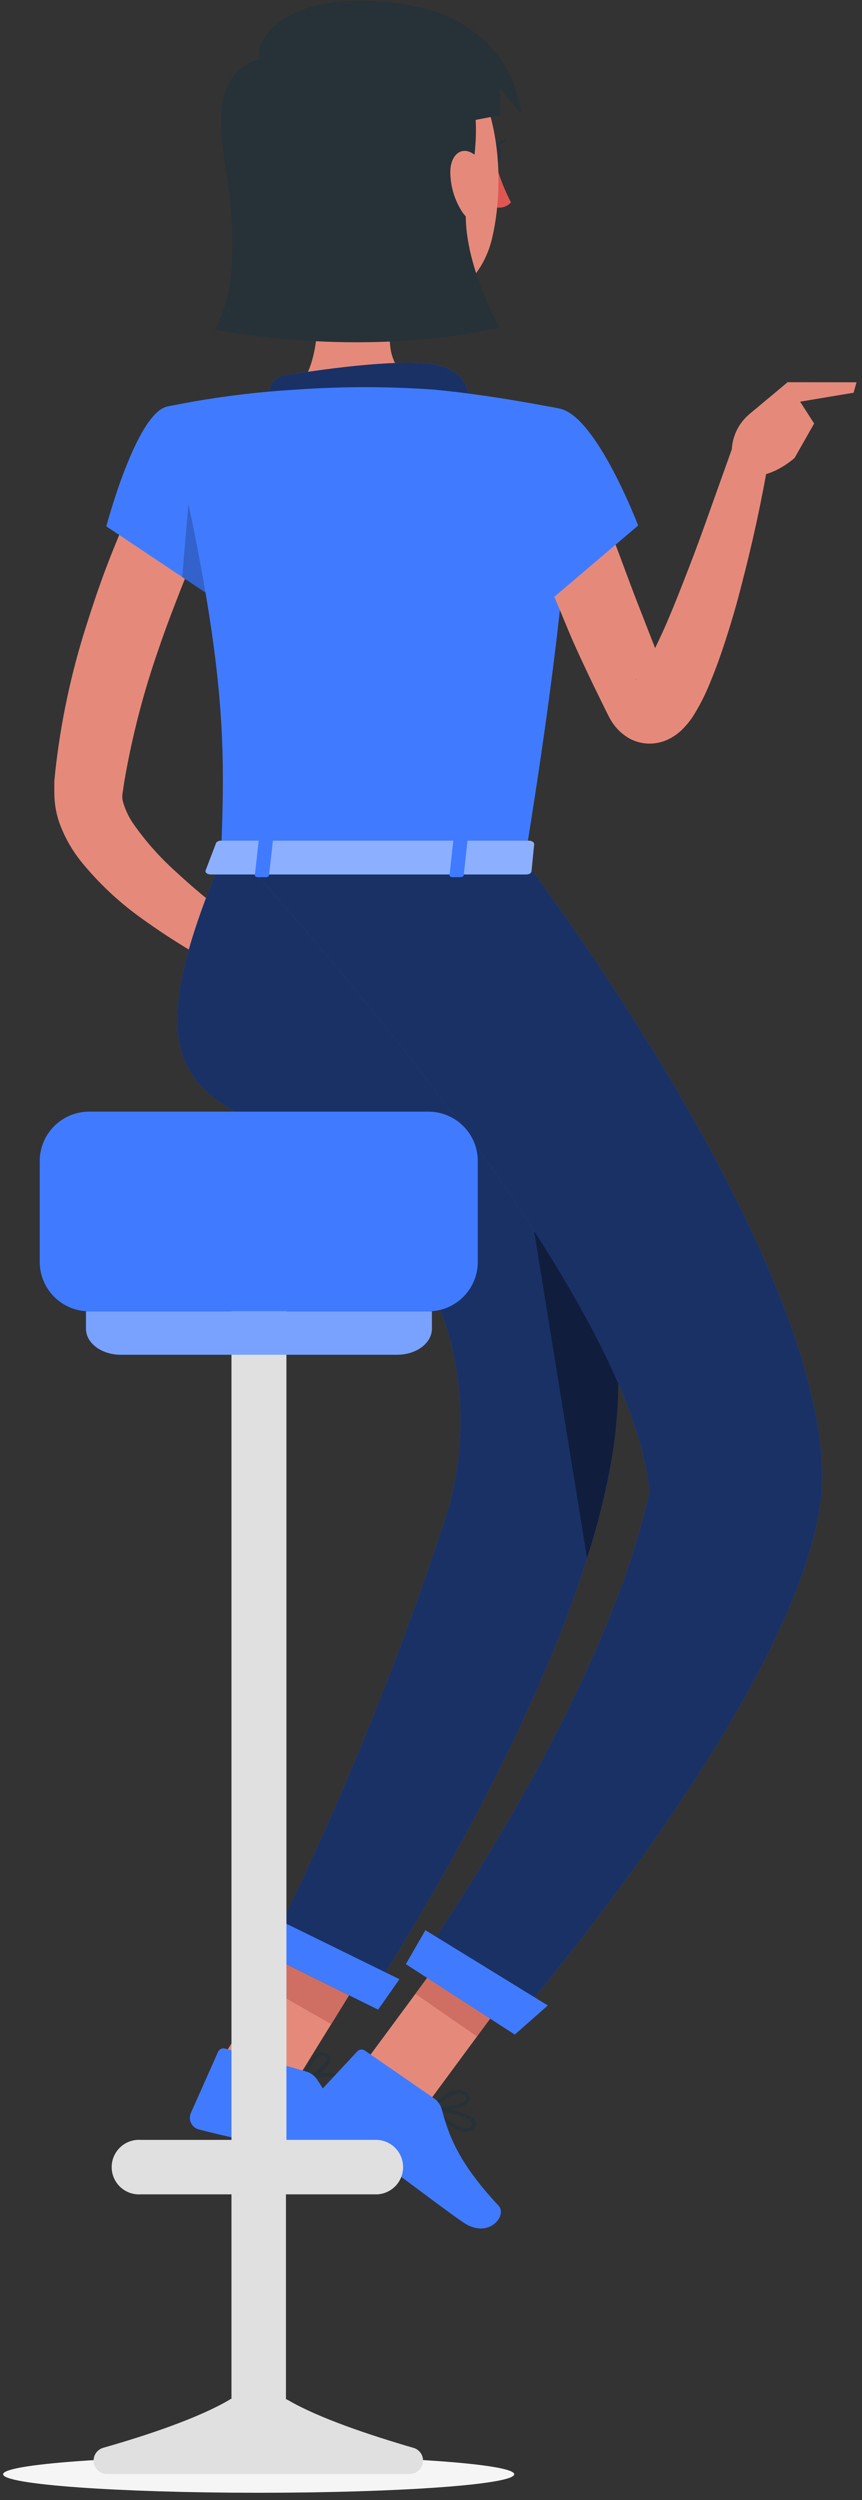 <svg width="80" height="232" viewBox="0 0 80 232" fill="none" xmlns="http://www.w3.org/2000/svg">
<rect x="0" y="0" width="80" height="232" fill="#333333" stroke="none"/>
<path d="M19.455 48.386C18.614 50.227 17.729 52.254 16.959 54.22C16.188 56.185 15.4 58.213 14.719 60.231C13.327 64.209 12.267 68.296 11.549 72.449L11.354 73.75C11.336 73.973 11.357 74.198 11.416 74.414C11.625 75.148 11.954 75.842 12.39 76.468C13.527 78.089 14.846 79.574 16.321 80.895C17.876 82.341 19.508 83.704 21.208 84.976C22.908 86.286 24.696 87.561 26.458 88.765L24.802 91.873C20.596 90.04 16.603 87.751 12.895 85.047C10.917 83.604 9.132 81.914 7.583 80.018C6.665 78.889 5.949 77.611 5.467 76.238C5.187 75.38 5.043 74.484 5.042 73.582C5.042 73.369 5.042 73.059 5.042 72.909V72.475L5.131 71.59C5.638 66.977 6.608 62.428 8.026 58.009C8.716 55.831 9.451 53.662 10.292 51.546C11.133 49.43 12.001 47.358 13.072 45.207L19.455 48.386Z" fill="#E58A7B"/>
<path d="M25.21 88.216L31.469 85.047L29.849 91.917C29.849 91.917 25.555 93.121 23.563 91.031L25.21 88.216Z" fill="#E58A7B"/>
<path d="M37.197 86.171L35.533 91.855L29.849 91.917L31.469 85.047L37.197 86.171Z" fill="#E58A7B"/>
<path d="M46.033 15.239C46.367 16.466 46.833 17.653 47.423 18.78C47.25 18.975 47.029 19.12 46.781 19.2C46.533 19.279 46.268 19.29 46.015 19.232L46.033 15.239Z" fill="#DF5753"/>
<path d="M45.847 15.292C46.213 15.292 46.511 14.836 46.511 14.274C46.511 13.712 46.213 13.256 45.847 13.256C45.48 13.256 45.183 13.712 45.183 14.274C45.183 14.836 45.48 15.292 45.847 15.292Z" fill="#263238"/>
<path d="M45.652 13.291L46.998 12.911C46.998 12.911 46.343 13.955 45.652 13.291Z" fill="#263238"/>
<path d="M28.742 21.737C29.548 25.854 30.354 33.406 27.467 36.159C27.467 36.159 28.601 40.338 36.259 40.338C44.678 40.338 40.278 36.159 40.278 36.159C35.683 35.061 35.798 31.653 36.604 28.448L28.742 21.737Z" fill="#E58A7B"/>
<path d="M26.502 12.353C26.927 19.232 26.963 22.153 30.433 25.686C35.666 30.998 44.023 28.979 45.661 22.145C47.139 15.947 46.201 5.748 39.464 3.013C37.985 2.403 36.375 2.181 34.786 2.368C33.198 2.554 31.683 3.143 30.385 4.078C29.088 5.013 28.05 6.264 27.371 7.712C26.691 9.16 26.392 10.757 26.502 12.353Z" fill="#E58A7B"/>
<path d="M27.184 4.615C23.731 5.872 19.128 4.934 20.934 15.584C22.846 26.863 19.907 30.573 19.907 30.573C19.907 30.573 33.001 33.361 46.369 30.404C46.369 30.404 42.288 23.269 43.43 18.01C44.891 11.37 43.74 8.918 43.74 8.918C43.74 8.918 32.036 2.844 27.184 4.615Z" fill="#263238"/>
<path d="M41.792 15.938C41.795 17.246 42.17 18.526 42.872 19.63C43.81 21.064 44.917 20.515 45.191 18.993C45.439 17.656 45.254 15.292 44.058 14.371C42.863 13.451 41.81 14.354 41.792 15.938Z" fill="#E58A7B"/>
<path d="M24.183 5.775C23.191 2.986 27.919 -1.308 37.923 0.463C47.927 2.234 48.361 10.564 48.361 10.564L46.343 8.156L46.431 10.688L36.152 12.663L24.183 5.775Z" fill="#263238"/>
<path d="M25.033 36.628C24.974 36.224 25.075 35.813 25.315 35.482C25.554 35.151 25.914 34.927 26.316 34.858C29.433 34.344 36.515 33.3 40.074 33.795C42.73 34.167 43.421 35.708 43.536 36.974C43.554 37.195 43.524 37.418 43.449 37.628C43.374 37.837 43.255 38.028 43.099 38.187C42.944 38.346 42.757 38.471 42.55 38.551C42.342 38.632 42.12 38.668 41.898 38.656L26.511 37.965C26.148 37.947 25.803 37.804 25.534 37.56C25.264 37.317 25.087 36.987 25.033 36.628Z" fill="#407BFF"/>
<path opacity="0.6" d="M25.033 36.628C24.974 36.224 25.075 35.813 25.315 35.482C25.554 35.151 25.914 34.927 26.316 34.858C29.433 34.344 36.515 33.3 40.074 33.795C42.73 34.167 43.421 35.708 43.536 36.974C43.554 37.195 43.524 37.418 43.449 37.628C43.374 37.837 43.255 38.028 43.099 38.187C42.944 38.346 42.757 38.471 42.55 38.551C42.342 38.632 42.12 38.668 41.898 38.656L26.511 37.965C26.148 37.947 25.803 37.804 25.534 37.56C25.264 37.317 25.087 36.987 25.033 36.628Z" fill="black"/>
<path d="M33.93 191.295L39.641 195.261L49.193 182.308L43.483 178.351L33.93 191.295Z" fill="#E58A7B"/>
<path d="M20.615 191.038L26.644 194.473L35.099 180.777L29.07 177.342L20.615 191.038Z" fill="#E58A7B"/>
<path d="M49.184 182.308L44.262 188.984L38.552 185.026L43.474 178.351L49.184 182.308Z" fill="#CF6F64"/>
<path d="M29.061 177.342L35.099 180.786L30.743 187.842L24.705 184.398L29.061 177.342Z" fill="#CF6F64"/>
<path d="M38.746 79.868C38.746 79.868 61.039 107.959 56.851 134.829C53.478 156.528 33.913 185.912 33.913 185.912L24.714 181.343C31.198 168.352 36.731 154.907 41.27 141.114C42.669 136.832 43.078 132.288 42.464 127.825C41.851 123.362 40.231 119.097 37.728 115.351C26.431 98.858 8.336 108.676 20.509 79.868H38.746Z" fill="#407BFF"/>
<path opacity="0.6" d="M38.746 79.868C38.746 79.868 61.039 107.959 56.851 134.829C53.478 156.528 33.913 185.912 33.913 185.912L24.714 181.343C31.198 168.352 36.731 154.907 41.27 141.114C42.669 136.832 43.078 132.288 42.464 127.825C41.851 123.362 40.231 119.097 37.728 115.351C26.431 98.858 8.336 108.676 20.509 79.868H38.746Z" fill="black"/>
<path opacity="0.4" d="M49.68 97.91L46.44 94.688C46.44 94.945 52.717 133.695 54.479 144.585C55.518 141.404 56.314 138.148 56.86 134.846C58.932 121.664 54.602 108.198 49.68 97.91Z" fill="black"/>
<path d="M48.697 79.868C48.697 79.868 75.54 115.174 76.302 136.342C76.93 154.049 47.086 188.355 47.086 188.355L38.41 182.742C38.41 182.742 55.877 158.378 60.278 138.476C58.578 118.751 22.634 79.868 22.634 79.868H48.697Z" fill="#407BFF"/>
<path opacity="0.6" d="M48.697 79.868C48.697 79.868 75.54 115.174 76.302 136.342C76.93 154.049 47.086 188.355 47.086 188.355L38.41 182.742C38.41 182.742 55.877 158.378 60.278 138.476C58.578 118.751 22.634 79.868 22.634 79.868H48.697Z" fill="black"/>
<path d="M15.489 37.735C12.62 38.417 9.867 48.846 9.867 48.846L21.084 56.336C21.084 56.336 24.82 48.084 23.51 44.472C22.155 40.71 19.092 36.876 15.489 37.735Z" fill="#407BFF"/>
<path opacity="0.2" d="M17.684 44.455L16.905 53.547L21.075 56.345C22.227 53.752 23.079 51.038 23.616 48.253L17.684 44.455Z" fill="black"/>
<path d="M52.017 37.939C52.017 37.939 55.328 39.098 48.697 79.859H20.491C20.969 68.35 20.978 61.267 15.489 37.735C19.438 36.921 23.442 36.394 27.467 36.159C31.732 35.853 36.013 35.853 40.278 36.159C45.785 36.664 52.017 37.939 52.017 37.939Z" fill="#407BFF"/>
<path d="M54.886 44.455C55.523 46.225 56.196 48.129 56.904 49.961C57.613 51.794 58.285 53.68 59.003 55.539L61.172 61.099L61.721 62.489L62.004 63.179L62.137 63.525C62.137 63.587 62.137 63.587 62.137 63.578C61.975 63.35 61.763 63.162 61.517 63.029C61.167 62.823 60.772 62.704 60.366 62.684C60.029 62.673 59.693 62.736 59.383 62.869C58.976 63.055 58.976 63.135 58.985 63.126C59.059 63.067 59.124 62.999 59.18 62.922C59.67 62.279 60.094 61.588 60.446 60.86C60.862 60.045 61.26 59.178 61.659 58.301C62.438 56.531 63.155 54.698 63.872 52.847C64.589 50.997 65.271 49.129 65.935 47.243L67.953 41.595L71.362 42.48C70.689 46.517 69.821 50.448 68.777 54.45C68.272 56.442 67.679 58.416 67.006 60.408C66.669 61.409 66.298 62.4 65.873 63.418C65.43 64.523 64.884 65.584 64.244 66.588C64.008 66.925 63.748 67.245 63.465 67.544C63.013 68.032 62.464 68.421 61.853 68.686C61.312 68.918 60.725 69.027 60.136 69.005C59.476 68.98 58.833 68.788 58.268 68.447C57.601 68.031 57.047 67.456 56.657 66.774C56.524 66.543 56.409 66.313 56.329 66.145L56.161 65.809L55.824 65.118L55.151 63.746C54.266 61.904 53.381 60.045 52.611 58.177C51.84 56.309 51.026 54.414 50.264 52.511C49.503 50.608 48.821 48.704 48.175 46.65L54.886 44.455Z" fill="#E58A7B"/>
<path d="M52.017 37.939C55.408 38.744 59.224 48.766 59.224 48.766L49.14 57.345C49.14 57.345 42.615 46.42 43.934 42.817C45.307 39.063 47.591 36.885 52.017 37.939Z" fill="#407BFF"/>
<path d="M69.556 38.426L73.097 35.469L75.558 39.302L73.743 42.498C73.743 42.498 70.857 45.154 68.307 43.8C67.903 42.89 67.806 41.873 68.031 40.903C68.256 39.934 68.791 39.064 69.556 38.426Z" fill="#E58A7B"/>
<path d="M79.489 35.477L79.223 36.443L73.619 37.381L73.07 35.469L79.489 35.477Z" fill="#E58A7B"/>
<path d="M47.777 188.807L37.666 182.273L39.481 179.121L50.84 186.107L47.777 188.807Z" fill="#407BFF"/>
<path d="M30.601 194.012C29.714 193.904 28.862 193.602 28.105 193.127C28.073 193.116 28.046 193.096 28.027 193.069C28.008 193.042 27.998 193.01 27.998 192.977C27.998 192.944 28.008 192.911 28.027 192.884C28.046 192.857 28.073 192.837 28.105 192.826C28.379 192.738 30.761 192.003 31.451 192.569C31.529 192.634 31.588 192.718 31.622 192.813C31.656 192.908 31.665 193.01 31.646 193.109C31.634 193.269 31.581 193.422 31.493 193.556C31.404 193.689 31.283 193.797 31.142 193.871C30.976 193.961 30.79 194.01 30.601 194.012ZM28.609 193.039C29.716 193.605 30.601 193.809 31.026 193.596C31.119 193.545 31.197 193.471 31.253 193.381C31.308 193.291 31.34 193.189 31.345 193.083C31.345 192.941 31.345 192.879 31.265 192.844C30.894 192.543 29.566 192.773 28.592 193.039H28.609Z" fill="#263238"/>
<path d="M28.167 193.189C28.12 193.188 28.076 193.169 28.043 193.136C28.03 193.111 28.023 193.084 28.023 193.056C28.023 193.029 28.03 193.001 28.043 192.977C28.043 192.897 28.618 190.976 29.521 190.542C29.637 190.489 29.762 190.462 29.889 190.462C30.015 190.462 30.141 190.489 30.256 190.542C30.381 190.581 30.488 190.661 30.562 190.768C30.636 190.876 30.671 191.005 30.663 191.135C30.601 191.932 28.981 193.03 28.238 193.216L28.167 193.189ZM29.884 190.772C29.798 190.775 29.714 190.796 29.636 190.834C29.087 191.1 28.636 192.136 28.415 192.764C29.194 192.437 30.265 191.569 30.3 191.082C30.3 191.002 30.3 190.905 30.097 190.816C30.03 190.781 29.959 190.757 29.884 190.746V190.772Z" fill="#263238"/>
<path d="M43.235 197.837C42.235 197.837 40.845 196.553 40.083 195.765C40.064 195.738 40.053 195.706 40.053 195.672C40.053 195.639 40.064 195.607 40.083 195.58C40.101 195.551 40.126 195.528 40.155 195.512C40.185 195.497 40.218 195.489 40.251 195.491C40.606 195.491 43.678 195.951 44.111 196.819C44.157 196.897 44.182 196.985 44.182 197.076C44.182 197.166 44.157 197.255 44.111 197.332C44.046 197.468 43.948 197.584 43.826 197.671C43.703 197.757 43.561 197.812 43.412 197.828L43.235 197.837ZM40.667 195.889C41.783 196.969 42.766 197.571 43.324 197.501C43.421 197.488 43.514 197.451 43.594 197.394C43.675 197.337 43.74 197.261 43.784 197.173C43.804 197.143 43.814 197.107 43.814 197.071C43.814 197.035 43.804 197 43.784 196.969C43.554 196.491 41.916 196.084 40.667 195.889Z" fill="#263238"/>
<path d="M40.765 195.845C40.566 195.851 40.367 195.836 40.172 195.801C40.144 195.797 40.119 195.786 40.097 195.769C40.075 195.751 40.058 195.729 40.048 195.703C40.035 195.677 40.028 195.649 40.028 195.619C40.028 195.59 40.035 195.561 40.048 195.535C40.101 195.473 41.296 194.03 42.429 193.933C42.75 193.908 43.068 194.01 43.315 194.216C43.66 194.517 43.642 194.783 43.554 194.951C43.332 195.553 41.801 195.845 40.765 195.845ZM40.535 195.518C41.526 195.571 43.111 195.243 43.315 194.809C43.315 194.809 43.386 194.668 43.155 194.473C43.064 194.393 42.957 194.333 42.841 194.297C42.725 194.26 42.603 194.248 42.483 194.26C41.719 194.473 41.039 194.915 40.535 195.526V195.518Z" fill="#263238"/>
<path d="M28.406 192.233L20.898 190.108C20.769 190.069 20.63 190.079 20.507 190.136C20.384 190.193 20.287 190.294 20.234 190.418L17.702 196.111C17.643 196.257 17.615 196.413 17.62 196.571C17.626 196.728 17.665 196.882 17.734 197.024C17.803 197.165 17.902 197.29 18.023 197.391C18.144 197.491 18.285 197.565 18.437 197.607C21.093 198.297 22.368 198.492 25.67 199.44C27.706 200.006 30.61 201.06 33.417 201.856C36.223 202.653 37.162 199.918 36.073 199.333C31.15 196.73 30.761 194.907 29.415 192.959C29.174 192.606 28.817 192.349 28.406 192.233Z" fill="#407BFF"/>
<path d="M40.287 194.73L33.877 190.303C33.768 190.224 33.635 190.187 33.501 190.2C33.367 190.213 33.242 190.275 33.151 190.374L28.902 194.942C28.798 195.06 28.721 195.199 28.675 195.349C28.629 195.499 28.616 195.658 28.636 195.813C28.656 195.969 28.709 196.119 28.792 196.253C28.874 196.386 28.984 196.501 29.114 196.589C31.372 198.103 32.54 198.714 35.364 200.67C37.135 201.874 40.561 204.548 42.952 206.212C45.342 207.877 47.122 205.593 46.272 204.689C42.465 200.626 41.633 198.076 41.004 195.765C40.895 195.346 40.641 194.979 40.287 194.73Z" fill="#407BFF"/>
<path d="M35.09 186.496L23.537 180.75L24.732 177.616L37.073 183.672L35.09 186.496Z" fill="#407BFF"/>
<path d="M20.066 78.203L19.092 80.753C18.995 80.948 19.225 81.151 19.553 81.151H48.839C49.096 81.151 49.308 81.027 49.326 80.868L49.574 78.336C49.574 78.168 49.37 78.017 49.096 78.017H20.526C20.44 78.009 20.354 78.022 20.274 78.054C20.194 78.087 20.122 78.138 20.066 78.203Z" fill="#407BFF"/>
<path opacity="0.4" d="M20.066 78.203L19.092 80.753C18.995 80.948 19.225 81.151 19.553 81.151H48.839C49.096 81.151 49.308 81.027 49.326 80.868L49.574 78.336C49.574 78.168 49.37 78.017 49.096 78.017H20.526C20.44 78.009 20.354 78.022 20.274 78.054C20.194 78.087 20.122 78.138 20.066 78.203Z" fill="white"/>
<path d="M24.679 81.399H23.908C23.758 81.399 23.643 81.32 23.652 81.222L24.015 77.938C24.015 77.849 24.156 77.769 24.307 77.769H25.077C25.227 77.769 25.343 77.849 25.334 77.938L24.971 81.222C24.962 81.32 24.829 81.399 24.679 81.399Z" fill="#407BFF"/>
<path d="M42.739 81.399H41.978C41.827 81.399 41.712 81.32 41.721 81.222L42.075 77.938C42.075 77.849 42.226 77.769 42.376 77.769H43.138C43.288 77.769 43.412 77.849 43.394 77.938L43.04 81.222C42.996 81.32 42.899 81.399 42.739 81.399Z" fill="#407BFF"/>
<g style="mix-blend-mode:multiply">
<path d="M24.006 231.329C37.105 231.329 47.724 230.56 47.724 229.611C47.724 228.663 37.105 227.894 24.006 227.894C10.907 227.894 0.288 228.663 0.288 229.611C0.288 230.56 10.907 231.329 24.006 231.329Z" fill="#F5F5F5"/>
</g>
<path d="M38.454 227.186C34.258 225.964 29.601 224.397 26.786 222.759C26.706 222.706 26.617 222.679 26.538 222.635V203.636H35.028C35.672 203.598 36.278 203.315 36.721 202.845C37.164 202.375 37.41 201.754 37.41 201.108C37.41 200.463 37.164 199.841 36.721 199.372C36.278 198.902 35.672 198.619 35.028 198.581H26.582V111.978H21.483V198.581H13.045C12.701 198.56 12.356 198.611 12.031 198.728C11.707 198.846 11.41 199.029 11.159 199.266C10.908 199.503 10.708 199.788 10.571 200.105C10.434 200.422 10.364 200.763 10.364 201.108C10.364 201.453 10.434 201.795 10.571 202.112C10.708 202.429 10.908 202.714 11.159 202.951C11.41 203.188 11.707 203.371 12.031 203.488C12.356 203.606 12.701 203.656 13.045 203.636H21.483V222.608C21.403 222.608 21.323 222.679 21.244 222.732C18.384 224.397 13.762 225.964 9.566 227.159C9.283 227.245 9.039 227.429 8.88 227.679C8.721 227.928 8.656 228.227 8.698 228.52C8.739 228.813 8.885 229.082 9.107 229.277C9.33 229.472 9.615 229.582 9.911 229.585H38.109C38.392 229.566 38.66 229.45 38.868 229.257C39.076 229.064 39.211 228.806 39.252 228.525C39.292 228.244 39.235 227.958 39.09 227.714C38.945 227.47 38.72 227.284 38.454 227.186Z" fill="#E0E0E0"/>
<path d="M39.756 103.161H8.274C5.741 103.161 3.688 105.214 3.688 107.746V117.104C3.688 119.637 5.741 121.69 8.274 121.69H39.756C42.288 121.69 44.342 119.637 44.342 117.104V107.746C44.342 105.214 42.288 103.161 39.756 103.161Z" fill="#407BFF"/>
<path d="M7.981 121.699V123.311C7.981 124.639 9.424 125.719 11.195 125.719H36.87C38.64 125.719 40.083 124.639 40.083 123.311V121.699H7.981Z" fill="#407BFF"/>
<path opacity="0.3" d="M7.981 121.699V123.311C7.981 124.639 9.424 125.719 11.195 125.719H36.87C38.64 125.719 40.083 124.639 40.083 123.311V121.699H7.981Z" fill="white"/>
</svg>
